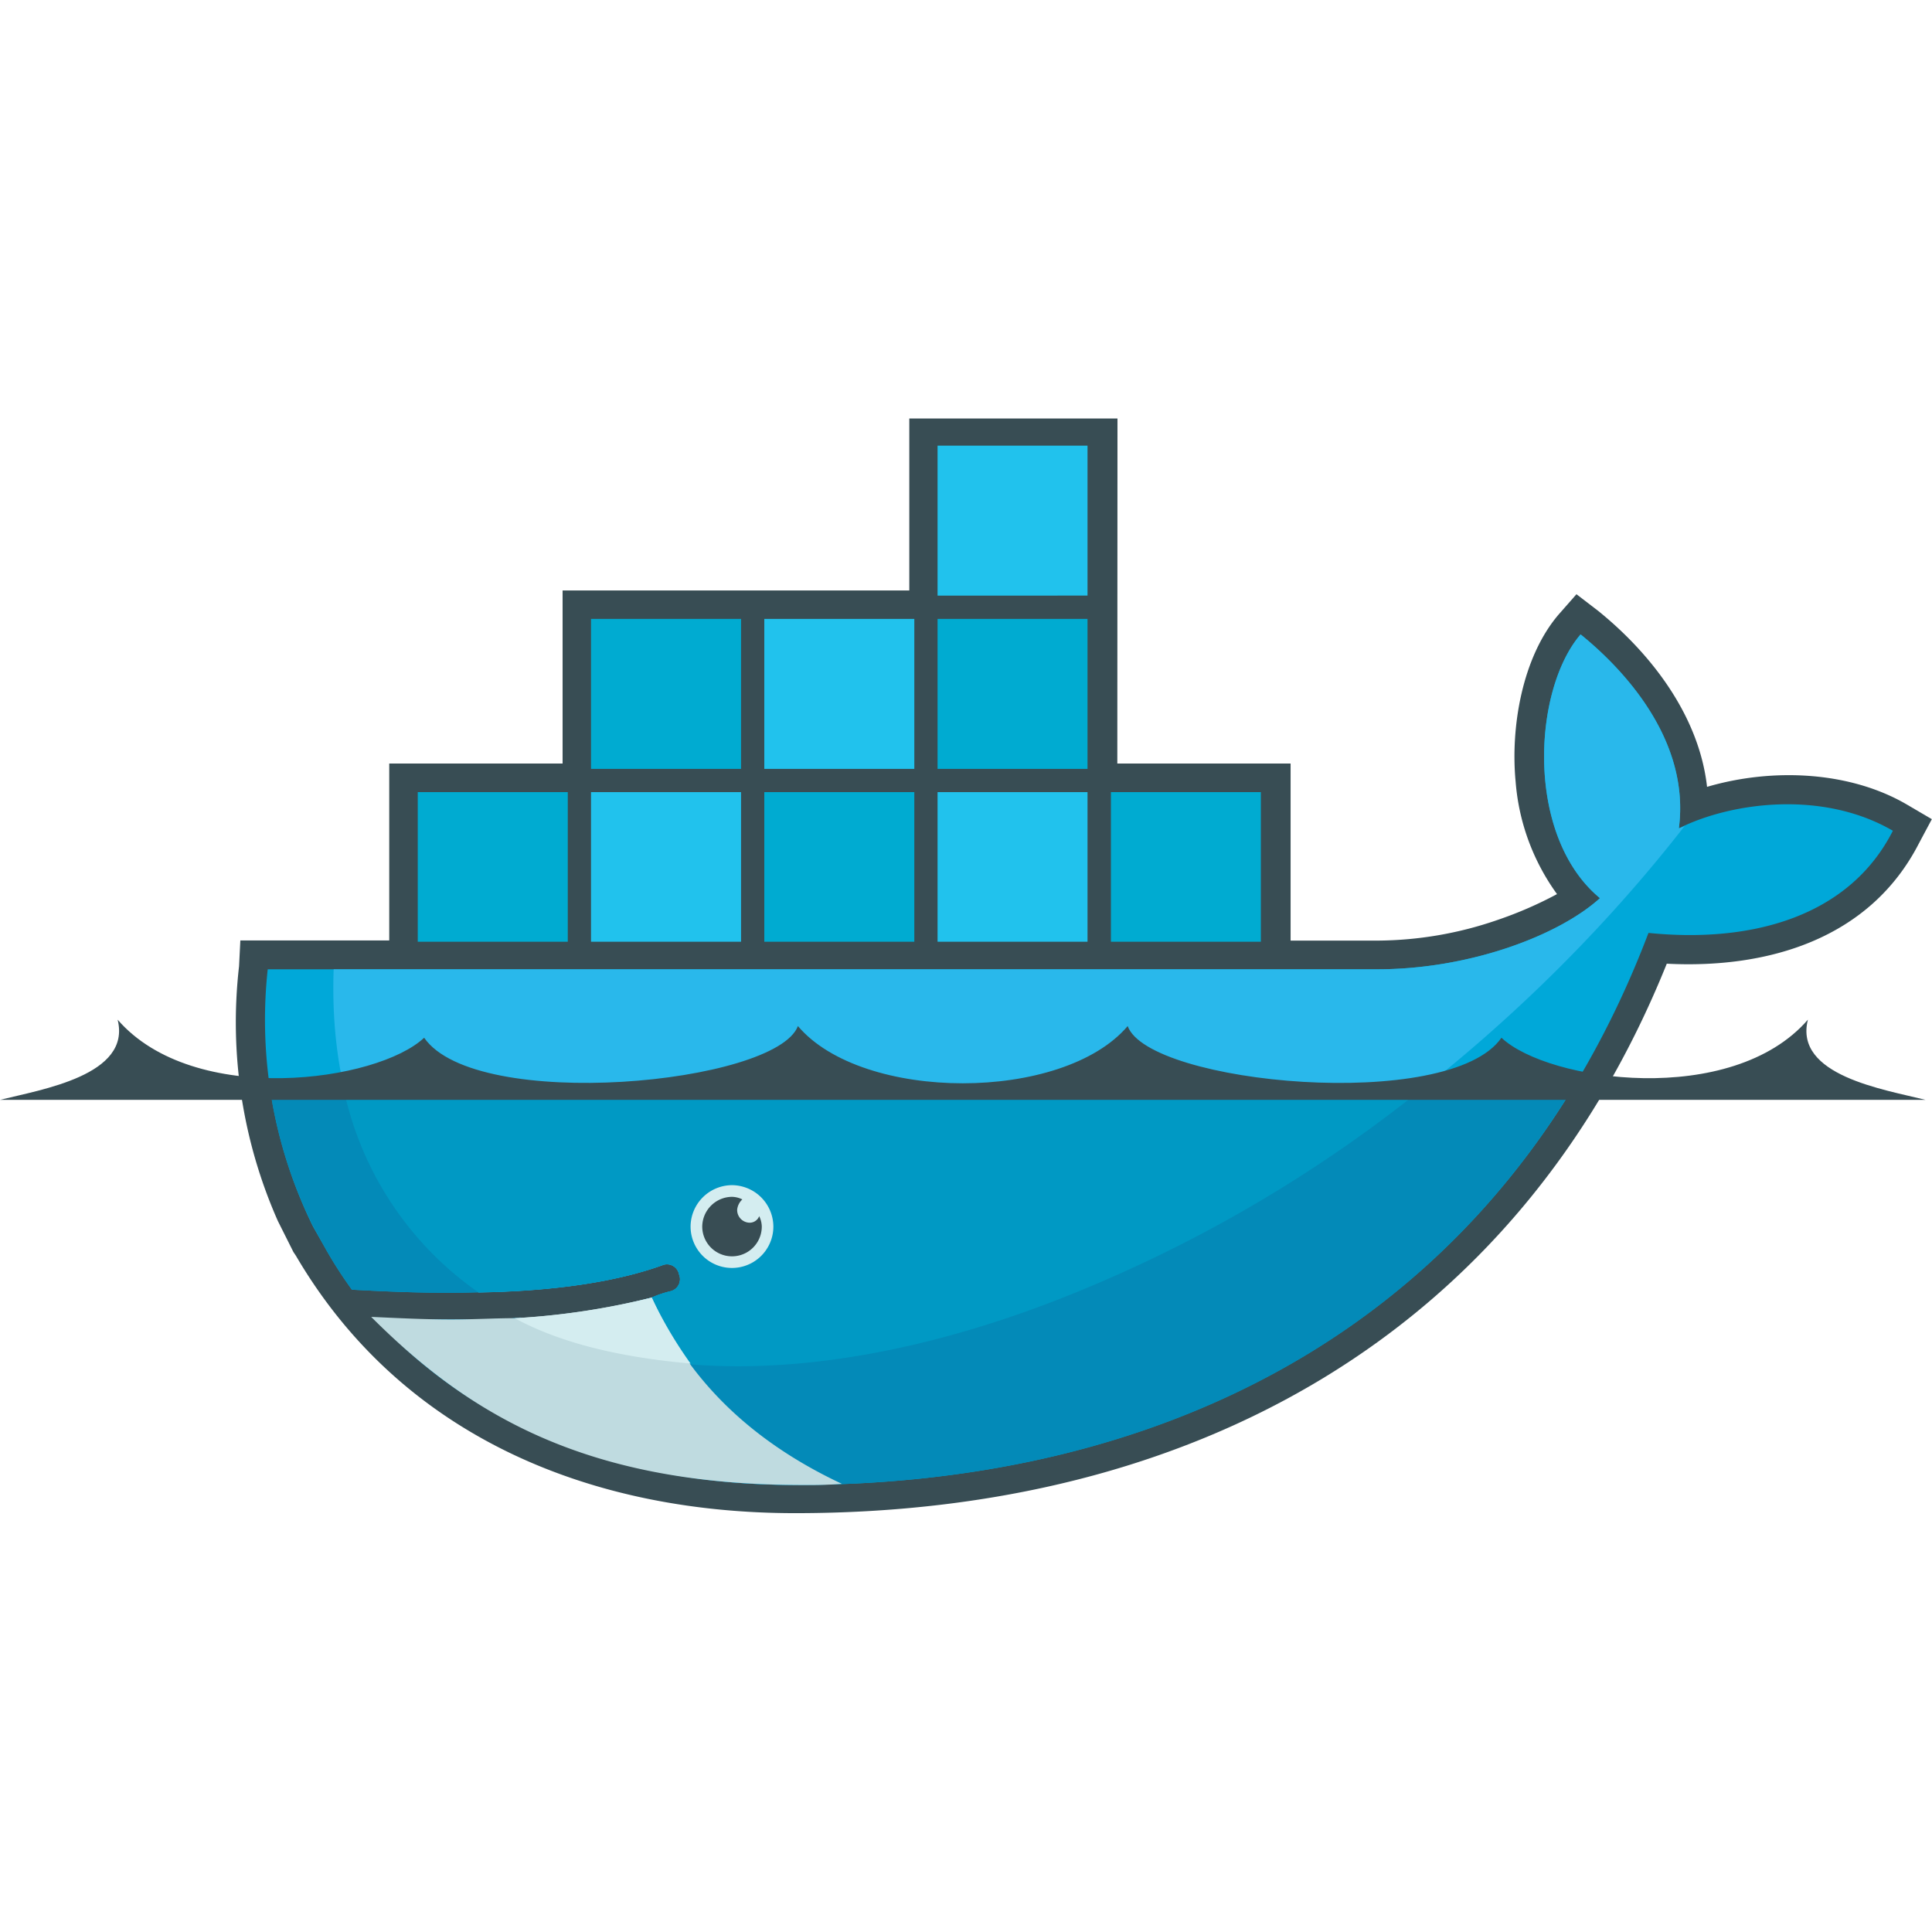 <svg xmlns="http://www.w3.org/2000/svg" width="84" height="84" viewBox="0 0 238.5 135.17"><title>Docker Moby logo</title><path d="M530.68,487h21.39v21.86h10.7a46,46,0,0,0,14.85-2.55,48.55,48.55,0,0,0,7.34-3.19,27.26,27.26,0,0,1-5.11-13.88c-.64-6.7.8-15.32,5.27-20.59l2.24-2.55,2.71,2.08c6.7,5.43,12.45,13.09,13.41,21.7,8.15-2.39,17.72-1.92,24.75,2.23l3,1.76-1.6,3c-6.06,11.81-18.66,15.48-31.12,14.84-18.52,46-58.75,67.83-107.6,67.83-25.22,0-48.53-9.42-61.62-31.76l-.32-.48-1.92-3.83a60.54,60.54,0,0,1-4.79-31.44l.16-3.19H440.8V487H462.2V465.64H505V444.41h25.7Z" transform="translate(-392.75 -444.41)" style="fill:#384d54"/><path d="M600,495h0c1.44-11-7-19.79-12.13-23.94-5.91,6.86-6.87,24.9,2.39,32.56-5.11,4.63-16.12,8.78-27.46,8.78h-137a57.88,57.88,0,0,0,5.59,31.76L433,547a52.7,52.7,0,0,0,3.19,4.95c5.75.32,10.86.48,15.65.32,9.26-.16,16.92-1.28,22.67-3.35a1.51,1.51,0,0,1,2.08,1.12,1.54,1.54,0,0,1-1,2.08,14,14,0,0,0-2.4.8,78.06,78.06,0,0,1-15.65,2.55h-1.12c-2.55.16-5.11.16-8,.16s-5.91,0-9.1-.16h-.16c11.49,12.93,29.37,20.59,51.72,20.59,47.26,0,87.49-21.07,105.37-68.15,12.61,1.28,24.74-1.92,30.17-12.61C617.7,490.22,606.36,491.81,600,495Z" transform="translate(-392.75 -444.41)" style="fill:#00a8d9"/><path d="M600,495h0c1.44-11-7-19.79-12.13-23.94-5.91,6.86-6.87,24.9,2.39,32.56-5.11,4.63-16.12,8.78-27.46,8.78H433.94c-.64,18,6.07,31.6,17.88,39.9,9.26-.16,16.92-1.28,22.67-3.35a1.51,1.51,0,0,1,2.08,1.12,1.54,1.54,0,0,1-1,2.08,14,14,0,0,0-2.4.8,72.69,72.69,0,0,1-16.12,2.55l-.16-.16c16.12,8.3,39.43,8.3,66.25-2.08,30.17-11.49,58.11-33.51,77.59-58.57A2.7,2.7,0,0,1,600,495Z" transform="translate(-392.75 -444.41)" style="fill:#29b8eb"/><path d="M426,526.6h0a56.44,56.44,0,0,0,5.43,17.56L433,547a52.7,52.7,0,0,0,3.19,4.95c5.75.32,10.86.48,15.65.32,9.26-.16,16.92-1.28,22.67-3.35a1.51,1.51,0,0,1,2.08,1.12,1.54,1.54,0,0,1-1,2.08,14,14,0,0,0-2.4.8,71.16,71.16,0,0,1-16.12,2.55h-.8c-2.39.16-5.11.16-7.82.16-3,0-6.07,0-9.42-.16,11.49,12.77,29.53,20.59,51.88,20.59,40.55,0,75.83-15.48,96.27-49.47Z" transform="translate(-392.75 -444.41)" style="fill:#038ab8"/><path d="M435.06,526.6h0a40.89,40.89,0,0,0,16.76,25.69c9.26-.16,16.92-1.28,22.67-3.35a1.51,1.51,0,0,1,2.08,1.12,1.54,1.54,0,0,1-1,2.08,14,14,0,0,0-2.4.8,72.7,72.7,0,0,1-16.28,2.55c16.12,8.3,39.43,8.14,66.25-2.23A171.87,171.87,0,0,0,569,526.6Z" transform="translate(-392.75 -444.41)" style="fill:#0099c4"/><path d="M444.32,490.53h18.52V509H444.32Zm1.6,1.6h1.44v15.32h-1.44Zm2.72,0h1.6v15.32h-1.6Zm2.87,0h1.44v15.32H451.5Zm2.72,0h1.6v15.32h-1.6Zm2.87,0h1.44v15.32h-1.44Zm2.72,0h1.6v15.32h-1.6Z" transform="translate(-392.75 -444.41)" style="fill:#00abd1"/><path d="M465.71,469.15h18.52v18.51H465.71Zm1.6,1.6h1.44v15.48H467.3Zm2.72,0h1.6v15.48H470Zm2.87,0h1.44v15.48h-1.44Zm2.72,0h1.6v15.48h-1.6Zm2.87,0h1.44v15.48h-1.44Zm2.72,0h1.6v15.48h-1.6Z" transform="translate(-392.75 -444.41)" style="fill:#00abd1"/><path d="M465.71,490.53h18.52V509H465.71Zm1.6,1.6h1.44v15.32H467.3Zm2.72,0h1.6v15.32H470Zm2.87,0h1.44v15.32h-1.44Zm2.72,0h1.6v15.32h-1.6Zm2.87,0h1.44v15.32h-1.44Zm2.72,0h1.6v15.32h-1.6Z" transform="translate(-392.75 -444.41)" style="fill:#21c2ed"/><path d="M487.1,490.53h18.52V509H487.1Zm1.6,1.6h1.44v15.32H488.7Zm2.72,0H493v15.32h-1.6Zm2.87,0h1.44v15.32h-1.44Zm2.72,0h1.6v15.32H497Zm2.87,0h1.44v15.32h-1.44Zm2.72,0h1.6v15.32h-1.6Z" transform="translate(-392.75 -444.41)" style="fill:#00abd1"/><path d="M487.1,469.15h18.52v18.51H487.1Zm1.6,1.6h1.44v15.48H488.7Zm2.72,0H493v15.48h-1.6Zm2.87,0h1.44v15.48h-1.44Zm2.72,0h1.6v15.48H497Zm2.87,0h1.44v15.48h-1.44Zm2.72,0h1.6v15.48h-1.6Z" transform="translate(-392.75 -444.41)" style="fill:#21c2ed"/><path d="M508.49,490.53H527V509H508.49Zm1.6,1.6h1.44v15.32h-1.44Zm2.72,0h1.6v15.32h-1.6Zm2.87,0h1.44v15.32h-1.44Zm2.72,0H520v15.32h-1.6Zm2.87,0h1.44v15.32h-1.44Zm2.72,0h1.6v15.32H524Z" transform="translate(-392.75 -444.41)" style="fill:#21c2ed"/><path d="M508.49,469.15H527v18.51H508.49Zm1.6,1.6h1.44v15.48h-1.44Zm2.72,0h1.6v15.48h-1.6Zm2.87,0h1.44v15.48h-1.44Zm2.72,0H520v15.48h-1.6Zm2.87,0h1.44v15.48h-1.44Zm2.72,0h1.6v15.48H524Z" transform="translate(-392.75 -444.41)" style="fill:#00abd1"/><path d="M508.49,447.76H527v18.51H508.49Zm1.6,1.6h1.44v15.48h-1.44Zm2.72,0h1.6v15.48h-1.6Zm2.87,0h1.44v15.48h-1.44Zm2.72,0H520v15.48h-1.6Zm2.87,0h1.44v15.48h-1.44Zm2.72,0h1.6v15.48H524Z" transform="translate(-392.75 -444.41)" style="fill:#21c2ed"/><path d="M529.89,490.53H548.4V509H529.89Zm1.6,1.6h1.44v15.32h-1.44Zm2.72,0h1.44v15.32H534.2Zm2.87,0h1.44v15.32h-1.44Zm2.72,0h1.6v15.32h-1.6Zm2.87,0h1.44v15.32h-1.44Zm2.72,0h1.44v15.32h-1.44Z" transform="translate(-392.75 -444.41)" style="fill:#00abd1"/><path d="M483.11,539.05h0a5.14,5.14,0,0,1,5.11,5.11,5.11,5.11,0,0,1-10.22,0A5.14,5.14,0,0,1,483.11,539.05Z" transform="translate(-392.75 -444.41)" style="fill:#d4edf0"/><path d="M483.11,540.49h0a3,3,0,0,1,1.28.32,2,2,0,0,0-.64,1.28,1.57,1.57,0,0,0,1.44,1.59,1.26,1.26,0,0,0,1.28-.8,3,3,0,0,1,.32,1.28,3.67,3.67,0,0,1-7.35,0A3.71,3.71,0,0,1,483.11,540.49Z" transform="translate(-392.75 -444.41)" style="fill:#384d54"/><path d="M392.75,528.52H630.46c-5.11-1.28-16.28-3-14.53-9.9-9.4,10.85-32.08,7.66-37.83,2.23-6.39,9.26-43.58,5.74-46.14-1.44-8,9.42-32.73,9.42-40.71,0-2.71,7.18-39.75,10.69-46.14,1.44-5.75,5.43-28.42,8.62-37.84-2.23C409,525.49,397.86,527.24,392.75,528.52Z" transform="translate(-392.75 -444.41)" style="fill:#384d54"/><path d="M496.68,575.92h0c-12.61-5.91-19.64-14.2-23.47-23a90.54,90.54,0,0,1-16.92,2.55c-2.39,0-5.11.16-7.82.16-3.19,0-6.39-.16-9.9-.32,11.65,11.65,25.86,20.59,52.36,20.75C492.85,576.08,494.76,576.08,496.68,575.92Z" transform="translate(-392.75 -444.41)" style="fill:#bfdbe0"/><path d="M478,561.07h0a51.86,51.86,0,0,1-4.79-8.14,90.54,90.54,0,0,1-16.92,2.55C460.76,557.88,467.3,560.12,478,561.07Z" transform="translate(-392.75 -444.41)" style="fill:#d4edf0"/></svg>
